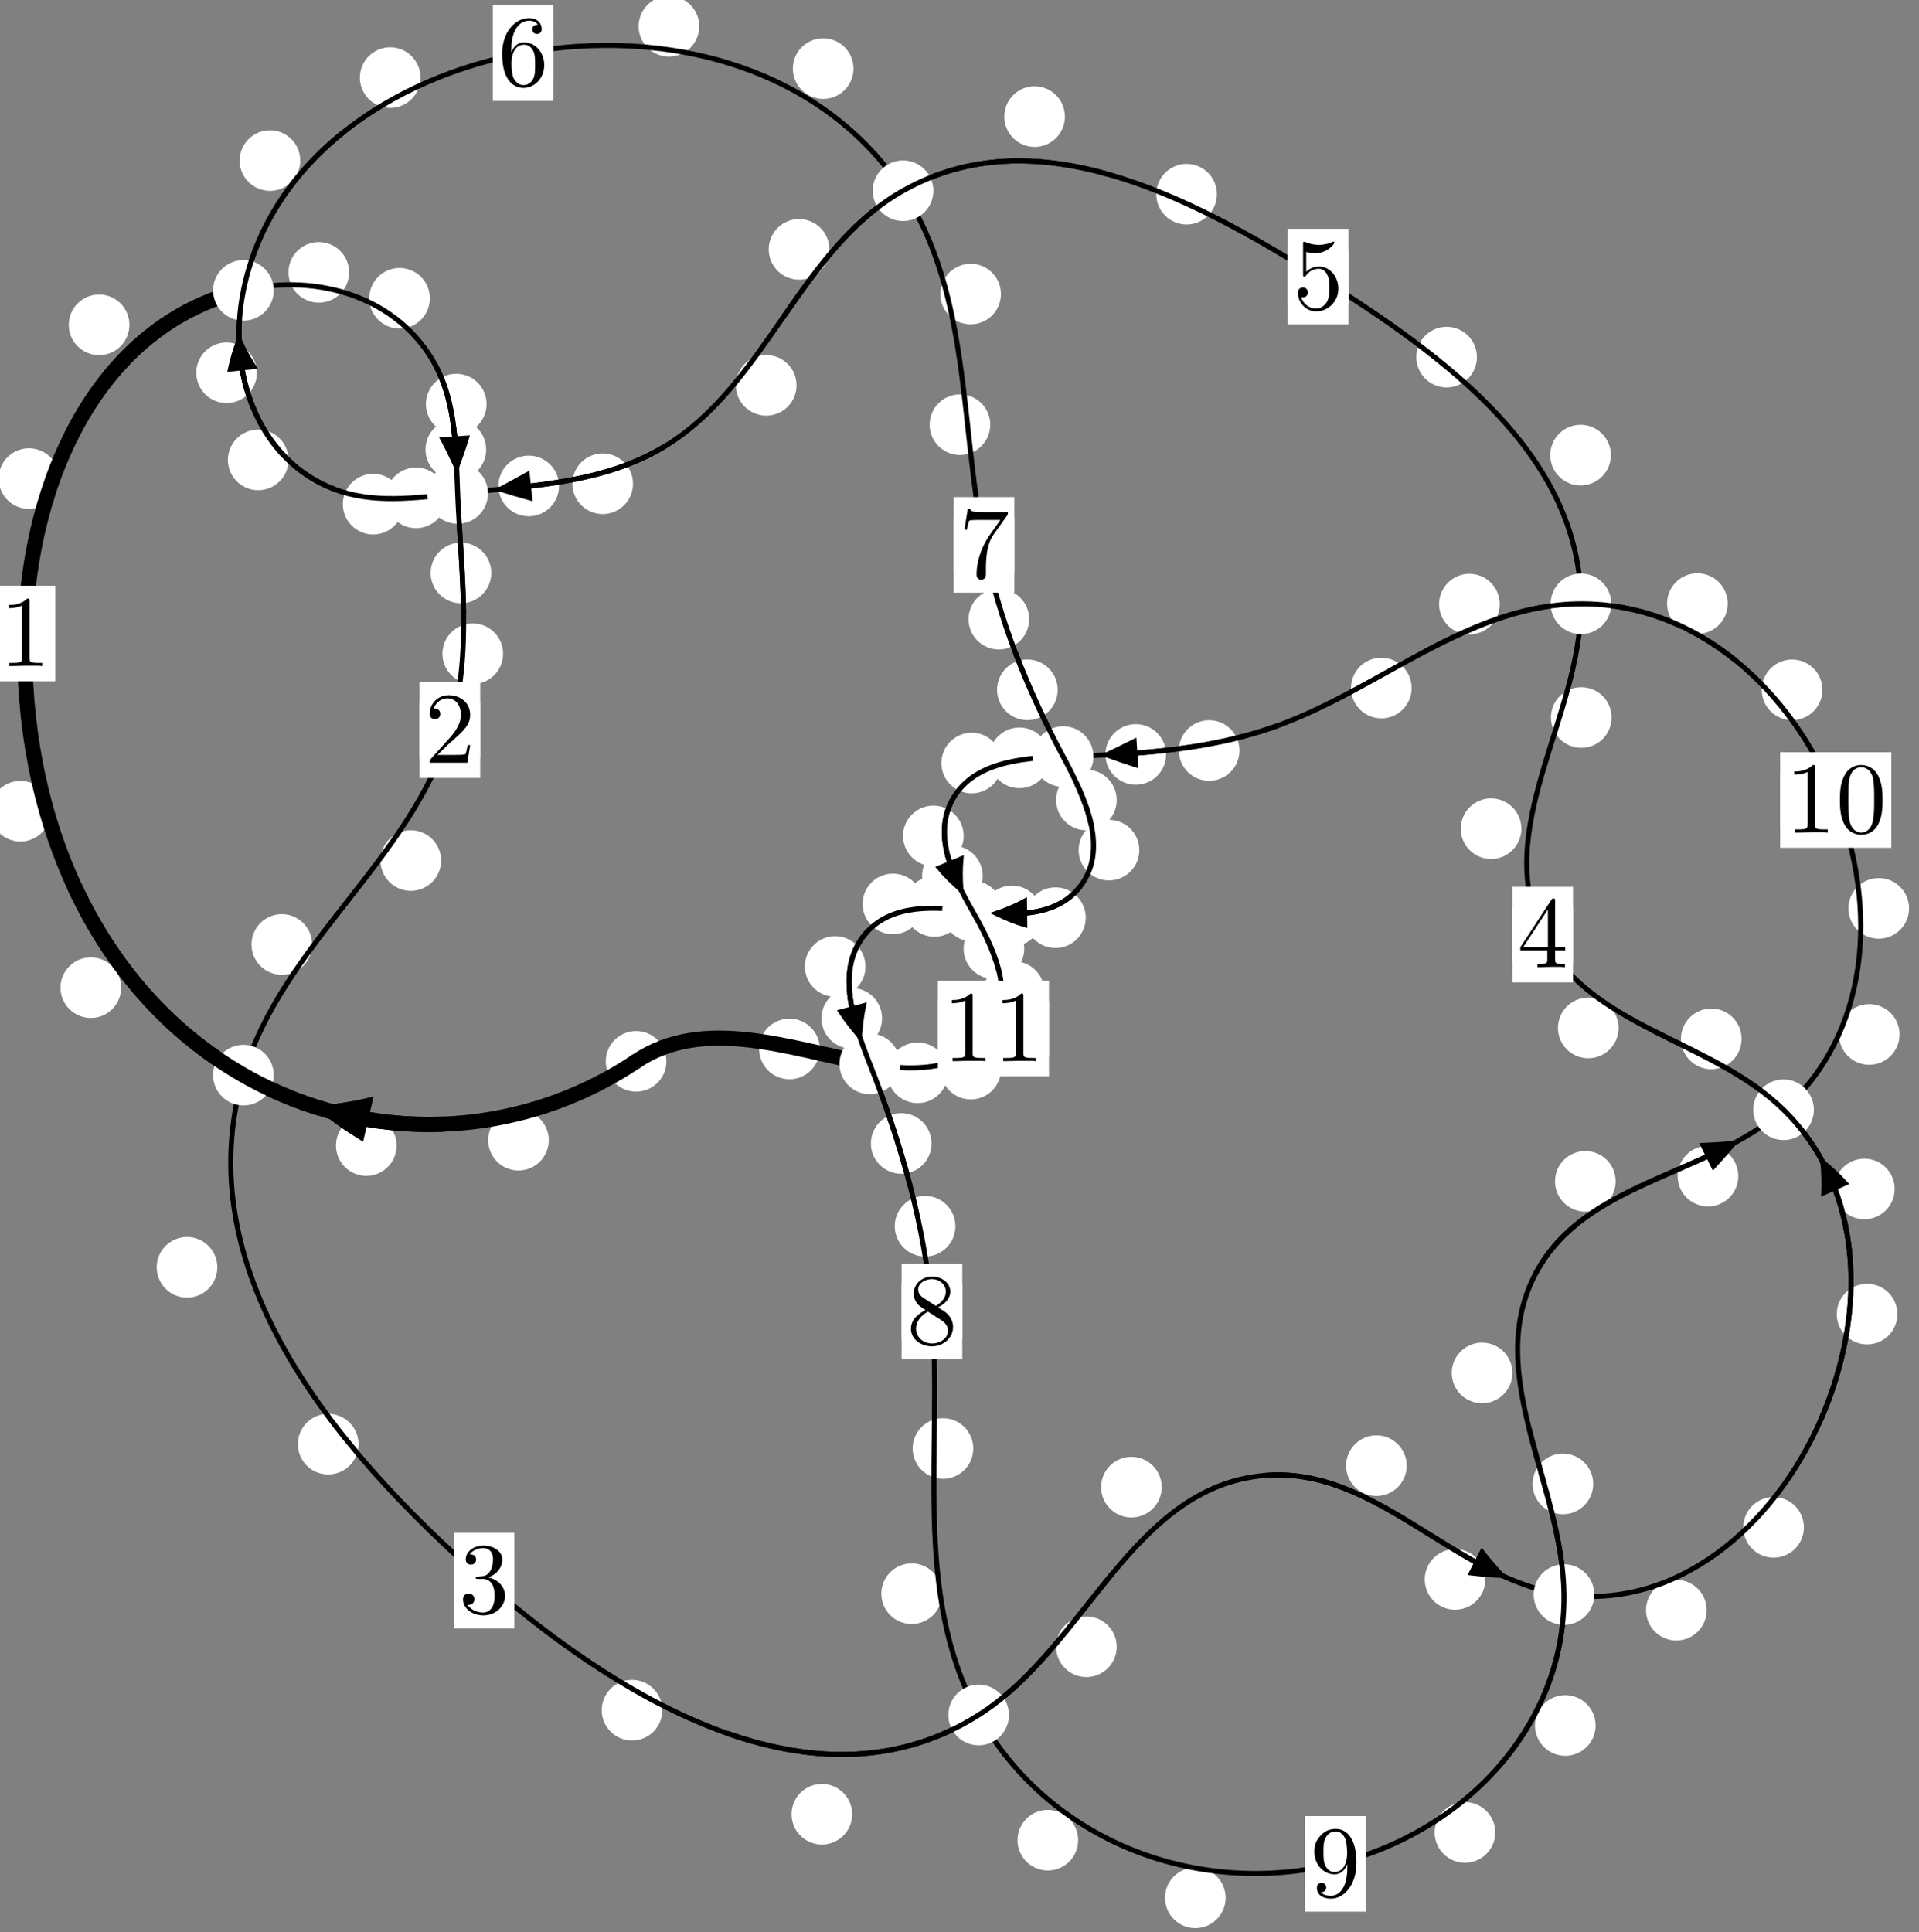 <?xml version="1.0"?>
<!-- Created by MetaPost 1.999 on 2021.07.06:0013 -->
<svg version="1.1" xmlns="http://www.w3.org/2000/svg" xmlns:xlink="http://www.w3.org/1999/xlink" width="189.194" height="190.498" viewBox="0 0 189.194 190.498">
<rect x="0" y="0" width="189.194" height="190.498" fill="#808080" stroke="none"/>
<!-- Original BoundingBox: -24.979065 -84.100235 164.214767 106.398209 -->
  <defs>
    <g transform="scale(0.01,0.01)" id="GLYPHcmr10_48">
      <path style="fill-rule: evenodd;" d="M460 -320C460 -400,455 -480,420 -554C374 -650,292 -666,250 -666C190 -666,117 -640,76 -547C44 -478,39 -400,39 -320C39 -245,43 -155,84 -79C127 2,200 22,249 22C303 22,379 1,423 -94C455 -163,460 -241,460 -320M249 -0C210 -0,151 -25,133 -121C122 -181,122 -273,122 -332C122 -396,122 -462,130 -516C149 -635,224 -644,249 -644C282 -644,348 -626,367 -527C377 -471,377 -395,377 -332C377 -257,377 -189,366 -125C351 -30,294 -0,249 -0"></path>
    </g>
    <g transform="scale(0.01,0.01)" id="GLYPHcmr10_49">
      <path style="fill-rule: evenodd;" d="M294 -640C294 -664,294 -666,271 -666C209 -602,121 -602,89 -602L89 -571C109 -571,168 -571,220 -597L220 -79C220 -43,217 -31,127 -31L95 -31L95 -0L257 -0L130 -3L217 -3L257 -3L297 -3L384 -3L419 -0L419 -31L387 -31C297 -31,294 -42,294 -79"></path>
    </g>
    <g transform="scale(0.01,0.01)" id="GLYPHcmr10_50">
      <path style="fill-rule: evenodd;" d="M127 -77L233 -180C389 -318,449 -372,449 -472C449 -586,359 -666,237 -666C124 -666,50 -574,50 -485C50 -429,100 -429,103 -429C120 -429,155 -441,155 -482C155 -508,137 -534,102 -534C94 -534,92 -534,89 -533C112 -598,166 -635,224 -635C315 -635,358 -554,358 -472C358 -392,308 -313,253 -251L61 -37C50 -26,50 -24,50 -0L421 -0L449 -174L424 -174C419 -144,412 -100,402 -85C395 -77,329 -77,307 -77"></path>
    </g>
    <g transform="scale(0.01,0.01)" id="GLYPHcmr10_51">
      <path style="fill-rule: evenodd;" d="M290 -352C372 -379,430 -449,430 -528C430 -610,342 -666,246 -666C145 -666,69 -606,69 -530C69 -497,91 -478,120 -478C151 -478,171 -500,171 -529C171 -579,124 -579,109 -579C140 -628,206 -641,242 -641C283 -641,338 -619,338 -529C338 -517,336 -459,310 -415C280 -367,246 -364,221 -363C213 -362,189 -360,182 -360C174 -359,167 -358,167 -348C167 -337,174 -337,191 -337L235 -337C317 -337,354 -269,354 -171C354 -35,285 -6,241 -6C198 -6,123 -23,88 -82C123 -77,154 -99,154 -137C154 -173,127 -193,98 -193C74 -193,42 -179,42 -135C42 -44,135 22,244 22C366 22,457 -69,457 -171C457 -253,394 -331,290 -352"></path>
    </g>
    <g transform="scale(0.01,0.01)" id="GLYPHcmr10_52">
      <path style="fill-rule: evenodd;" d="M294 -165L294 -78C294 -42,292 -31,218 -31L197 -31L197 -0L332 -0L238 -3L290 -3L332 -3L374 -3L427 -3L468 -0L468 -31L447 -31C373 -31,371 -42,371 -78L371 -165L471 -165L471 -196L371 -196L371 -651C371 -671,371 -677,355 -677C346 -677,343 -677,335 -665L28 -196L28 -165M300 -196L56 -196L300 -569"></path>
    </g>
    <g transform="scale(0.01,0.01)" id="GLYPHcmr10_53">
      <path style="fill-rule: evenodd;" d="M449 -201C449 -320,367 -420,259 -420C211 -420,168 -404,132 -369L132 -564C152 -558,185 -551,217 -551C340 -551,410 -642,410 -655C410 -661,407 -666,400 -666C399 -666,397 -666,392 -663C372 -654,323 -634,256 -634C216 -634,170 -641,123 -662C115 -665,113 -665,111 -665C101 -665,101 -657,101 -641L101 -345C101 -327,101 -319,115 -319C122 -319,124 -322,128 -328C139 -344,176 -398,257 -398C309 -398,334 -352,342 -334C358 -297,360 -258,360 -208C360 -173,360 -113,336 -71C312 -32,275 -6,229 -6C156 -6,99 -59,82 -118C85 -117,88 -116,99 -116C132 -116,149 -141,149 -165C149 -189,132 -214,99 -214C85 -214,50 -207,50 -161C50 -75,119 22,231 22C347 22,449 -74,449 -201"></path>
    </g>
    <g transform="scale(0.01,0.01)" id="GLYPHcmr10_54">
      <path style="fill-rule: evenodd;" d="M132 -328L132 -352C132 -605,256 -641,307 -641C331 -641,373 -635,395 -601C380 -601,340 -601,340 -556C340 -525,364 -510,386 -510C402 -510,432 -519,432 -558C432 -618,388 -666,305 -666C177 -666,42 -537,42 -316C42 -49,158 22,251 22C362 22,457 -72,457 -204C457 -331,368 -427,257 -427C189 -427,152 -376,132 -328M251 -6C188 -6,158 -66,152 -81C134 -128,134 -208,134 -226C134 -304,166 -404,256 -404C272 -404,318 -404,349 -342C367 -305,367 -254,367 -205C367 -157,367 -107,350 -71C320 -11,274 -6,251 -6"></path>
    </g>
    <g transform="scale(0.01,0.01)" id="GLYPHcmr10_55">
      <path style="fill-rule: evenodd;" d="M476 -609C485 -621,485 -623,485 -644L242 -644C120 -644,118 -657,114 -676L89 -676L56 -470L81 -470C84 -486,93 -549,106 -561C113 -567,191 -567,204 -567L411 -567C400 -551,321 -442,299 -409C209 -274,176 -135,176 -33C176 -23,176 22,222 22C268 22,268 -23,268 -33L268 -84C268 -139,271 -194,279 -248C283 -271,297 -357,341 -419"></path>
    </g>
    <g transform="scale(0.01,0.01)" id="GLYPHcmr10_56">
      <path style="fill-rule: evenodd;" d="M163 -457C117 -487,113 -521,113 -538C113 -599,178 -641,249 -641C322 -641,386 -589,386 -517C386 -460,347 -412,287 -377M309 -362C381 -399,430 -451,430 -517C430 -609,341 -666,250 -666C150 -666,69 -592,69 -499C69 -481,71 -436,113 -389C124 -377,161 -352,186 -335C128 -306,42 -250,42 -151C42 -45,144 22,249 22C362 22,457 -61,457 -168C457 -204,446 -249,408 -291C389 -312,373 -322,309 -362M209 -320L332 -242C360 -223,407 -193,407 -132C407 -58,332 -6,250 -6C164 -6,92 -68,92 -151C92 -209,124 -273,209 -320"></path>
    </g>
    <g transform="scale(0.01,0.01)" id="GLYPHcmr10_57">
      <path style="fill-rule: evenodd;" d="M367 -318L367 -286C367 -52,263 -6,205 -6C188 -6,134 -8,107 -42C151 -42,159 -71,159 -88C159 -119,135 -134,113 -134C97 -134,67 -125,67 -86C67 -19,121 22,206 22C335 22,457 -114,457 -329C457 -598,342 -666,253 -666C198 -666,149 -648,106 -603C65 -558,42 -516,42 -441C42 -316,130 -218,242 -218C303 -218,344 -260,367 -318M243 -241C227 -241,181 -241,150 -304C132 -341,132 -391,132 -440C132 -494,132 -541,153 -578C180 -628,218 -641,253 -641C299 -641,332 -607,349 -562C361 -530,365 -467,365 -421C365 -338,331 -241,243 -241"></path>
    </g>
  </defs>
  <path d="M54.105 112.416C54.105 111.623,53.79 110.863,53.229 110.302C52.669 109.742,51.909 109.427,51.116 109.427C50.323 109.427,49.563 109.742,49.003 110.302C48.442 110.863,48.127 111.623,48.127 112.416C48.127 113.208,48.442 113.968,49.003 114.529C49.563 115.089,50.323 115.404,51.116 115.404C51.909 115.404,52.669 115.089,53.229 114.529C53.79 113.968,54.105 113.208,54.105 112.416Z" style="fill: rgb(100%,100%,100%);stroke: none;"></path>
  <path d="M65.7 104.639C65.7 103.846,65.386 103.086,64.825 102.526C64.265 101.965,63.504 101.65,62.712 101.65C61.919 101.65,61.159 101.965,60.598 102.526C60.038 103.086,59.723 103.846,59.723 104.639C59.723 105.432,60.038 106.192,60.598 106.752C61.159 107.313,61.919 107.628,62.712 107.628C63.504 107.628,64.265 107.313,64.825 106.752C65.386 106.192,65.7 105.432,65.7 104.639Z" style="fill: rgb(100%,100%,100%);stroke: none;"></path>
  <path d="M11.943 97.376C11.943 96.583,11.628 95.823,11.067 95.263C10.507 94.702,9.747 94.387,8.954 94.387C8.161 94.387,7.401 94.702,6.841 95.263C6.28 95.823,5.965 96.583,5.965 97.376C5.965 98.169,6.28 98.929,6.841 99.489C7.401 100.05,8.161 100.365,8.954 100.365C9.747 100.365,10.507 100.05,11.067 99.489C11.628 98.929,11.943 98.169,11.943 97.376Z" style="fill: rgb(100%,100%,100%);stroke: none;"></path>
  <path d="M39.102 112.943C39.102 112.15,38.787 111.39,38.227 110.83C37.666 110.269,36.906 109.954,36.113 109.954C35.321 109.954,34.56 110.269,34 110.83C33.439 111.39,33.125 112.15,33.125 112.943C33.125 113.736,33.439 114.496,34 115.056C34.56 115.617,35.321 115.932,36.113 115.932C36.906 115.932,37.666 115.617,38.227 115.056C38.787 114.496,39.102 113.736,39.102 112.943Z" style="fill: rgb(100%,100%,100%);stroke: none;"></path>
  <path d="M5.842 47.188C5.842 46.395,5.527 45.635,4.966 45.074C4.406 44.514,3.646 44.199,2.853 44.199C2.06 44.199,1.3 44.514,0.74 45.074C0.179 45.635,-0.136 46.395,-0.136 47.188C-0.136 47.98,0.179 48.741,0.74 49.301C1.3 49.862,2.06 50.177,2.853 50.177C3.646 50.177,4.406 49.862,4.966 49.301C5.527 48.741,5.842 47.98,5.842 47.188Z" style="fill: rgb(100%,100%,100%);stroke: none;"></path>
  <path d="M4.998 79.979C4.998 79.186,4.683 78.426,4.123 77.866C3.563 77.305,2.802 76.99,2.01 76.99C1.217 76.99,0.457 77.305,-0.104 77.866C-0.664 78.426,-0.979 79.186,-0.979 79.979C-0.979 80.772,-0.664 81.532,-0.104 82.092C0.457 82.653,1.217 82.968,2.01 82.968C2.802 82.968,3.563 82.653,4.123 82.092C4.683 81.532,4.998 80.772,4.998 79.979Z" style="fill: rgb(100%,100%,100%);stroke: none;"></path>
  <path d="M34.418 26.854C34.418 26.061,34.103 25.301,33.542 24.74C32.982 24.18,32.222 23.865,31.429 23.865C30.636 23.865,29.876 24.18,29.316 24.74C28.755 25.301,28.44 26.061,28.44 26.854C28.44 27.646,28.755 28.406,29.316 28.967C29.876 29.527,30.636 29.842,31.429 29.842C32.222 29.842,32.982 29.527,33.542 28.967C34.103 28.406,34.418 27.646,34.418 26.854Z" style="fill: rgb(100%,100%,100%);stroke: none;"></path>
  <path d="M12.758 32.027C12.758 31.234,12.443 30.474,11.883 29.913C11.322 29.353,10.562 29.038,9.769 29.038C8.977 29.038,8.217 29.353,7.656 29.913C7.096 30.474,6.781 31.234,6.781 32.027C6.781 32.819,7.096 33.579,7.656 34.14C8.217 34.7,8.977 35.015,9.769 35.015C10.562 35.015,11.322 34.7,11.883 34.14C12.443 33.579,12.758 32.819,12.758 32.027Z" style="fill: rgb(100%,100%,100%);stroke: none;"></path>
  <path d="M47.971 39.841C47.971 39.048,47.656 38.288,47.095 37.727C46.535 37.167,45.774 36.852,44.982 36.852C44.189 36.852,43.429 37.167,42.868 37.727C42.308 38.288,41.993 39.048,41.993 39.841C41.993 40.633,42.308 41.394,42.868 41.954C43.429 42.515,44.189 42.83,44.982 42.83C45.774 42.83,46.535 42.515,47.095 41.954C47.656 41.394,47.971 40.633,47.971 39.841Z" style="fill: rgb(100%,100%,100%);stroke: none;"></path>
  <path d="M42.381 29.41C42.381 28.617,42.066 27.857,41.506 27.297C40.945 26.736,40.185 26.421,39.392 26.421C38.6 26.421,37.84 26.736,37.279 27.297C36.719 27.857,36.404 28.617,36.404 29.41C36.404 30.203,36.719 30.963,37.279 31.523C37.84 32.084,38.6 32.399,39.392 32.399C40.185 32.399,40.945 32.084,41.506 31.523C42.066 30.963,42.381 30.203,42.381 29.41Z" style="fill: rgb(100%,100%,100%);stroke: none;"></path>
  <path d="M48.435 56.487C48.435 55.694,48.12 54.934,47.56 54.374C46.999 53.813,46.239 53.498,45.446 53.498C44.654 53.498,43.893 53.813,43.333 54.374C42.772 54.934,42.458 55.694,42.458 56.487C42.458 57.28,42.772 58.04,43.333 58.6C43.893 59.161,44.654 59.476,45.446 59.476C46.239 59.476,46.999 59.161,47.56 58.6C48.12 58.04,48.435 57.28,48.435 56.487Z" style="fill: rgb(100%,100%,100%);stroke: none;"></path>
  <path d="M47.929 44.32C47.929 43.528,47.614 42.767,47.053 42.207C46.493 41.646,45.733 41.331,44.94 41.331C44.147 41.331,43.387 41.646,42.827 42.207C42.266 42.767,41.951 43.528,41.951 44.32C41.951 45.113,42.266 45.873,42.827 46.434C43.387 46.994,44.147 47.309,44.94 47.309C45.733 47.309,46.493 46.994,47.053 46.434C47.614 45.873,47.929 45.113,47.929 44.32Z" style="fill: rgb(100%,100%,100%);stroke: none;"></path>
  <path d="M43.49 84.845C43.49 84.052,43.175 83.292,42.615 82.731C42.054 82.171,41.294 81.856,40.502 81.856C39.709 81.856,38.949 82.171,38.388 82.731C37.828 83.292,37.513 84.052,37.513 84.845C37.513 85.637,37.828 86.397,38.388 86.958C38.949 87.518,39.709 87.833,40.502 87.833C41.294 87.833,42.054 87.518,42.615 86.958C43.175 86.397,43.49 85.637,43.49 84.845Z" style="fill: rgb(100%,100%,100%);stroke: none;"></path>
  <path d="M49.599 64.454C49.599 63.661,49.284 62.901,48.723 62.341C48.163 61.78,47.403 61.465,46.61 61.465C45.817 61.465,45.057 61.78,44.497 62.341C43.936 62.901,43.621 63.661,43.621 64.454C43.621 65.247,43.936 66.007,44.497 66.568C45.057 67.128,45.817 67.443,46.61 67.443C47.403 67.443,48.163 67.128,48.723 66.568C49.284 66.007,49.599 65.247,49.599 64.454Z" style="fill: rgb(100%,100%,100%);stroke: none;"></path>
  <path d="M21.427 124.948C21.427 124.155,21.112 123.395,20.551 122.834C19.991 122.274,19.231 121.959,18.438 121.959C17.645 121.959,16.885 122.274,16.325 122.834C15.764 123.395,15.449 124.155,15.449 124.948C15.449 125.74,15.764 126.5,16.325 127.061C16.885 127.621,17.645 127.936,18.438 127.936C19.231 127.936,19.991 127.621,20.551 127.061C21.112 126.5,21.427 125.74,21.427 124.948Z" style="fill: rgb(100%,100%,100%);stroke: none;"></path>
  <path d="M30.77 93.119C30.77 92.327,30.455 91.567,29.894 91.006C29.334 90.446,28.574 90.131,27.781 90.131C26.988 90.131,26.228 90.446,25.668 91.006C25.107 91.567,24.792 92.327,24.792 93.119C24.792 93.912,25.107 94.672,25.668 95.233C26.228 95.793,26.988 96.108,27.781 96.108C28.574 96.108,29.334 95.793,29.894 95.233C30.455 94.672,30.77 93.912,30.77 93.119Z" style="fill: rgb(100%,100%,100%);stroke: none;"></path>
  <path d="M65.301 168.611C65.301 167.818,64.986 167.058,64.426 166.498C63.865 165.937,63.105 165.622,62.312 165.622C61.52 165.622,60.759 165.937,60.199 166.498C59.638 167.058,59.324 167.818,59.324 168.611C59.324 169.404,59.638 170.164,60.199 170.724C60.759 171.285,61.52 171.6,62.312 171.6C63.105 171.6,63.865 171.285,64.426 170.724C64.986 170.164,65.301 169.404,65.301 168.611Z" style="fill: rgb(100%,100%,100%);stroke: none;"></path>
  <path d="M35.346 142.382C35.346 141.589,35.031 140.829,34.47 140.268C33.91 139.708,33.15 139.393,32.357 139.393C31.564 139.393,30.804 139.708,30.244 140.268C29.683 140.829,29.368 141.589,29.368 142.382C29.368 143.174,29.683 143.934,30.244 144.495C30.804 145.055,31.564 145.37,32.357 145.37C33.15 145.37,33.91 145.055,34.47 144.495C35.031 143.934,35.346 143.174,35.346 142.382Z" style="fill: rgb(100%,100%,100%);stroke: none;"></path>
  <path d="M110.096 162.359C110.096 161.566,109.781 160.806,109.22 160.246C108.66 159.685,107.9 159.37,107.107 159.37C106.314 159.37,105.554 159.685,104.994 160.246C104.433 160.806,104.118 161.566,104.118 162.359C104.118 163.152,104.433 163.912,104.994 164.472C105.554 165.033,106.314 165.348,107.107 165.348C107.9 165.348,108.66 165.033,109.22 164.472C109.781 163.912,110.096 163.152,110.096 162.359Z" style="fill: rgb(100%,100%,100%);stroke: none;"></path>
  <path d="M84.018 178.871C84.018 178.078,83.703 177.318,83.142 176.757C82.582 176.197,81.822 175.882,81.029 175.882C80.236 175.882,79.476 176.197,78.916 176.757C78.355 177.318,78.04 178.078,78.04 178.871C78.04 179.663,78.355 180.424,78.916 180.984C79.476 181.545,80.236 181.859,81.029 181.859C81.822 181.859,82.582 181.545,83.142 180.984C83.703 180.424,84.018 179.663,84.018 178.871Z" style="fill: rgb(100%,100%,100%);stroke: none;"></path>
  <path d="M138.689 144.504C138.689 143.711,138.374 142.951,137.813 142.39C137.253 141.83,136.493 141.515,135.7 141.515C134.907 141.515,134.147 141.83,133.587 142.39C133.026 142.951,132.711 143.711,132.711 144.504C132.711 145.296,133.026 146.056,133.587 146.617C134.147 147.177,134.907 147.492,135.7 147.492C136.493 147.492,137.253 147.177,137.813 146.617C138.374 146.056,138.689 145.296,138.689 144.504Z" style="fill: rgb(100%,100%,100%);stroke: none;"></path>
  <path d="M114.534 146.621C114.534 145.828,114.219 145.068,113.658 144.507C113.098 143.947,112.338 143.632,111.545 143.632C110.752 143.632,109.992 143.947,109.432 144.507C108.871 145.068,108.556 145.828,108.556 146.621C108.556 147.413,108.871 148.173,109.432 148.734C109.992 149.294,110.752 149.609,111.545 149.609C112.338 149.609,113.098 149.294,113.658 148.734C114.219 148.173,114.534 147.413,114.534 146.621Z" style="fill: rgb(100%,100%,100%);stroke: none;"></path>
  <path d="M168.258 158.751C168.258 157.958,167.943 157.198,167.383 156.637C166.822 156.077,166.062 155.762,165.269 155.762C164.477 155.762,163.717 156.077,163.156 156.637C162.596 157.198,162.281 157.958,162.281 158.751C162.281 159.543,162.596 160.304,163.156 160.864C163.717 161.425,164.477 161.74,165.269 161.74C166.062 161.74,166.822 161.425,167.383 160.864C167.943 160.304,168.258 159.543,168.258 158.751Z" style="fill: rgb(100%,100%,100%);stroke: none;"></path>
  <path d="M146.443 155.718C146.443 154.925,146.128 154.165,145.568 153.605C145.007 153.044,144.247 152.729,143.454 152.729C142.662 152.729,141.902 153.044,141.341 153.605C140.781 154.165,140.466 154.925,140.466 155.718C140.466 156.511,140.781 157.271,141.341 157.831C141.902 158.392,142.662 158.707,143.454 158.707C144.247 158.707,145.007 158.392,145.568 157.831C146.128 157.271,146.443 156.511,146.443 155.718Z" style="fill: rgb(100%,100%,100%);stroke: none;"></path>
  <path d="M187.065 129.561C187.065 128.769,186.75 128.008,186.189 127.448C185.629 126.887,184.869 126.573,184.076 126.573C183.283 126.573,182.523 126.887,181.962 127.448C181.402 128.008,181.087 128.769,181.087 129.561C181.087 130.354,181.402 131.114,181.962 131.675C182.523 132.235,183.283 132.55,184.076 132.55C184.869 132.55,185.629 132.235,186.189 131.675C186.75 131.114,187.065 130.354,187.065 129.561Z" style="fill: rgb(100%,100%,100%);stroke: none;"></path>
  <path d="M177.847 150.585C177.847 149.792,177.532 149.032,176.972 148.472C176.411 147.911,175.651 147.596,174.858 147.596C174.066 147.596,173.306 147.911,172.745 148.472C172.185 149.032,171.87 149.792,171.87 150.585C171.87 151.378,172.185 152.138,172.745 152.698C173.306 153.259,174.066 153.574,174.858 153.574C175.651 153.574,176.411 153.259,176.972 152.698C177.532 152.138,177.847 151.378,177.847 150.585Z" style="fill: rgb(100%,100%,100%);stroke: none;"></path>
  <path d="M171.702 102.425C171.702 101.632,171.388 100.872,170.827 100.312C170.267 99.751,169.506 99.436,168.714 99.436C167.921 99.436,167.161 99.751,166.6 100.312C166.04 100.872,165.725 101.632,165.725 102.425C165.725 103.218,166.04 103.978,166.6 104.538C167.161 105.099,167.921 105.414,168.714 105.414C169.506 105.414,170.267 105.099,170.827 104.538C171.388 103.978,171.702 103.218,171.702 102.425Z" style="fill: rgb(100%,100%,100%);stroke: none;"></path>
  <path d="M186.796 117.223C186.796 116.431,186.481 115.671,185.92 115.11C185.36 114.55,184.6 114.235,183.807 114.235C183.014 114.235,182.254 114.55,181.694 115.11C181.133 115.671,180.818 116.431,180.818 117.223C180.818 118.016,181.133 118.776,181.694 119.337C182.254 119.897,183.014 120.212,183.807 120.212C184.6 120.212,185.36 119.897,185.92 119.337C186.481 118.776,186.796 118.016,186.796 117.223Z" style="fill: rgb(100%,100%,100%);stroke: none;"></path>
  <path d="M149.991 81.703C149.991 80.91,149.676 80.15,149.116 79.589C148.555 79.029,147.795 78.714,147.002 78.714C146.21 78.714,145.449 79.029,144.889 79.589C144.329 80.15,144.014 80.91,144.014 81.703C144.014 82.495,144.329 83.256,144.889 83.816C145.449 84.377,146.21 84.692,147.002 84.692C147.795 84.692,148.555 84.377,149.116 83.816C149.676 83.256,149.991 82.495,149.991 81.703Z" style="fill: rgb(100%,100%,100%);stroke: none;"></path>
  <path d="M159.576 101.346C159.576 100.554,159.261 99.794,158.701 99.233C158.14 98.673,157.38 98.358,156.587 98.358C155.795 98.358,155.035 98.673,154.474 99.233C153.914 99.794,153.599 100.554,153.599 101.346C153.599 102.139,153.914 102.899,154.474 103.46C155.035 104.02,155.795 104.335,156.587 104.335C157.38 104.335,158.14 104.02,158.701 103.46C159.261 102.899,159.576 102.139,159.576 101.346Z" style="fill: rgb(100%,100%,100%);stroke: none;"></path>
  <path d="M158.818 44.872C158.818 44.079,158.503 43.319,157.942 42.759C157.382 42.198,156.622 41.883,155.829 41.883C155.036 41.883,154.276 42.198,153.716 42.759C153.155 43.319,152.84 44.079,152.84 44.872C152.84 45.665,153.155 46.425,153.716 46.985C154.276 47.546,155.036 47.861,155.829 47.861C156.622 47.861,157.382 47.546,157.942 46.985C158.503 46.425,158.818 45.665,158.818 44.872Z" style="fill: rgb(100%,100%,100%);stroke: none;"></path>
  <path d="M158.886 70.742C158.886 69.95,158.571 69.19,158.01 68.629C157.45 68.069,156.69 67.754,155.897 67.754C155.104 67.754,154.344 68.069,153.784 68.629C153.223 69.19,152.908 69.95,152.908 70.742C152.908 71.535,153.223 72.295,153.784 72.856C154.344 73.416,155.104 73.731,155.897 73.731C156.69 73.731,157.45 73.416,158.01 72.856C158.571 72.295,158.886 71.535,158.886 70.742Z" style="fill: rgb(100%,100%,100%);stroke: none;"></path>
  <path d="M119.976 19.148C119.976 18.355,119.661 17.595,119.101 17.034C118.541 16.474,117.78 16.159,116.988 16.159C116.195 16.159,115.435 16.474,114.874 17.034C114.314 17.595,113.999 18.355,113.999 19.148C113.999 19.94,114.314 20.7,114.874 21.261C115.435 21.821,116.195 22.136,116.988 22.136C117.78 22.136,118.541 21.821,119.101 21.261C119.661 20.7,119.976 19.94,119.976 19.148Z" style="fill: rgb(100%,100%,100%);stroke: none;"></path>
  <path d="M145.609 35.212C145.609 34.419,145.294 33.659,144.734 33.099C144.174 32.538,143.413 32.223,142.621 32.223C141.828 32.223,141.068 32.538,140.507 33.099C139.947 33.659,139.632 34.419,139.632 35.212C139.632 36.005,139.947 36.765,140.507 37.325C141.068 37.886,141.828 38.201,142.621 38.201C143.413 38.201,144.174 37.886,144.734 37.325C145.294 36.765,145.609 36.005,145.609 35.212Z" style="fill: rgb(100%,100%,100%);stroke: none;"></path>
  <path d="M81.767 24.586C81.767 23.794,81.452 23.033,80.892 22.473C80.331 21.912,79.571 21.598,78.779 21.598C77.986 21.598,77.226 21.912,76.665 22.473C76.105 23.033,75.79 23.794,75.79 24.586C75.79 25.379,76.105 26.139,76.665 26.7C77.226 27.26,77.986 27.575,78.779 27.575C79.571 27.575,80.331 27.26,80.892 26.7C81.452 26.139,81.767 25.379,81.767 24.586Z" style="fill: rgb(100%,100%,100%);stroke: none;"></path>
  <path d="M104.989 11.495C104.989 10.702,104.674 9.942,104.114 9.381C103.553 8.821,102.793 8.506,102 8.506C101.208 8.506,100.447 8.821,99.887 9.381C99.326 9.942,99.012 10.702,99.012 11.495C99.012 12.287,99.326 13.048,99.887 13.608C100.447 14.169,101.208 14.484,102 14.484C102.793 14.484,103.553 14.169,104.114 13.608C104.674 13.048,104.989 12.287,104.989 11.495Z" style="fill: rgb(100%,100%,100%);stroke: none;"></path>
  <path d="M62.408 47.695C62.408 46.902,62.093 46.142,61.532 45.581C60.972 45.021,60.212 44.706,59.419 44.706C58.626 44.706,57.866 45.021,57.306 45.581C56.745 46.142,56.43 46.902,56.43 47.695C56.43 48.487,56.745 49.247,57.306 49.808C57.866 50.368,58.626 50.683,59.419 50.683C60.212 50.683,60.972 50.368,61.532 49.808C62.093 49.247,62.408 48.487,62.408 47.695Z" style="fill: rgb(100%,100%,100%);stroke: none;"></path>
  <path d="M78.531 37.993C78.531 37.2,78.216 36.44,77.656 35.879C77.095 35.319,76.335 35.004,75.542 35.004C74.75 35.004,73.99 35.319,73.429 35.879C72.869 36.44,72.554 37.2,72.554 37.993C72.554 38.785,72.869 39.546,73.429 40.106C73.99 40.667,74.75 40.982,75.542 40.982C76.335 40.982,77.095 40.667,77.656 40.106C78.216 39.546,78.531 38.785,78.531 37.993Z" style="fill: rgb(100%,100%,100%);stroke: none;"></path>
  <path d="M44.004 49.086C44.004 48.293,43.689 47.533,43.128 46.973C42.568 46.412,41.808 46.097,41.015 46.097C40.222 46.097,39.462 46.412,38.902 46.973C38.341 47.533,38.026 48.293,38.026 49.086C38.026 49.879,38.341 50.639,38.902 51.199C39.462 51.76,40.222 52.075,41.015 52.075C41.808 52.075,42.568 51.76,43.128 51.199C43.689 50.639,44.004 49.879,44.004 49.086Z" style="fill: rgb(100%,100%,100%);stroke: none;"></path>
  <path d="M55.116 47.91C55.116 47.117,54.801 46.357,54.241 45.797C53.68 45.236,52.92 44.921,52.127 44.921C51.335 44.921,50.574 45.236,50.014 45.797C49.453 46.357,49.138 47.117,49.138 47.91C49.138 48.703,49.453 49.463,50.014 50.023C50.574 50.584,51.335 50.899,52.127 50.899C52.92 50.899,53.68 50.584,54.241 50.023C54.801 49.463,55.116 48.703,55.116 47.91Z" style="fill: rgb(100%,100%,100%);stroke: none;"></path>
  <path d="M28.446 45.343C28.446 44.55,28.131 43.79,27.571 43.23C27.01 42.669,26.25 42.354,25.457 42.354C24.665 42.354,23.904 42.669,23.344 43.23C22.784 43.79,22.469 44.55,22.469 45.343C22.469 46.136,22.784 46.896,23.344 47.456C23.904 48.017,24.665 48.332,25.457 48.332C26.25 48.332,27.01 48.017,27.571 47.456C28.131 46.896,28.446 46.136,28.446 45.343Z" style="fill: rgb(100%,100%,100%);stroke: none;"></path>
  <path d="M39.778 49.706C39.778 48.913,39.463 48.153,38.903 47.592C38.342 47.032,37.582 46.717,36.789 46.717C35.997 46.717,35.236 47.032,34.676 47.592C34.115 48.153,33.801 48.913,33.801 49.706C33.801 50.498,34.115 51.258,34.676 51.819C35.236 52.379,35.997 52.694,36.789 52.694C37.582 52.694,38.342 52.379,38.903 51.819C39.463 51.258,39.778 50.498,39.778 49.706Z" style="fill: rgb(100%,100%,100%);stroke: none;"></path>
  <path d="M29.604 15.83C29.604 15.038,29.289 14.277,28.728 13.717C28.168 13.157,27.408 12.842,26.615 12.842C25.822 12.842,25.062 13.157,24.502 13.717C23.941 14.277,23.626 15.038,23.626 15.83C23.626 16.623,23.941 17.383,24.502 17.944C25.062 18.504,25.822 18.819,26.615 18.819C27.408 18.819,28.168 18.504,28.728 17.944C29.289 17.383,29.604 16.623,29.604 15.83Z" style="fill: rgb(100%,100%,100%);stroke: none;"></path>
  <path d="M25.328 36.753C25.328 35.961,25.013 35.201,24.453 34.64C23.892 34.08,23.132 33.765,22.34 33.765C21.547 33.765,20.787 34.08,20.226 34.64C19.666 35.201,19.351 35.961,19.351 36.753C19.351 37.546,19.666 38.306,20.226 38.867C20.787 39.427,21.547 39.742,22.34 39.742C23.132 39.742,23.892 39.427,24.453 38.867C25.013 38.306,25.328 37.546,25.328 36.753Z" style="fill: rgb(100%,100%,100%);stroke: none;"></path>
  <path d="M68.94 2.591C68.94 1.798,68.625 1.038,68.065 0.477C67.504 -0.083,66.744 -0.398,65.951 -0.398C65.159 -0.398,64.398 -0.083,63.838 0.477C63.277 1.038,62.963 1.798,62.963 2.591C62.963 3.383,63.277 4.143,63.838 4.704C64.398 5.264,65.159 5.579,65.951 5.579C66.744 5.579,67.504 5.264,68.065 4.704C68.625 4.143,68.94 3.383,68.94 2.591Z" style="fill: rgb(100%,100%,100%);stroke: none;"></path>
  <path d="M41.457 7.651C41.457 6.858,41.142 6.098,40.581 5.537C40.021 4.977,39.261 4.662,38.468 4.662C37.675 4.662,36.915 4.977,36.355 5.537C35.794 6.098,35.479 6.858,35.479 7.651C35.479 8.443,35.794 9.203,36.355 9.764C36.915 10.324,37.675 10.639,38.468 10.639C39.261 10.639,40.021 10.324,40.581 9.764C41.142 9.203,41.457 8.443,41.457 7.651Z" style="fill: rgb(100%,100%,100%);stroke: none;"></path>
  <path d="M98.684 28.993C98.684 28.2,98.37 27.44,97.809 26.879C97.249 26.319,96.488 26.004,95.696 26.004C94.903 26.004,94.143 26.319,93.582 26.879C93.022 27.44,92.707 28.2,92.707 28.993C92.707 29.785,93.022 30.545,93.582 31.106C94.143 31.666,94.903 31.981,95.696 31.981C96.488 31.981,97.249 31.666,97.809 31.106C98.37 30.545,98.684 29.785,98.684 28.993Z" style="fill: rgb(100%,100%,100%);stroke: none;"></path>
  <path d="M84.146 6.764C84.146 5.972,83.831 5.211,83.271 4.651C82.71 4.09,81.95 3.776,81.157 3.776C80.365 3.776,79.604 4.09,79.044 4.651C78.483 5.211,78.169 5.972,78.169 6.764C78.169 7.557,78.483 8.317,79.044 8.878C79.604 9.438,80.365 9.753,81.157 9.753C81.95 9.753,82.71 9.438,83.271 8.878C83.831 8.317,84.146 7.557,84.146 6.764Z" style="fill: rgb(100%,100%,100%);stroke: none;"></path>
  <path d="M101.465 61.046C101.465 60.253,101.15 59.493,100.59 58.933C100.029 58.372,99.269 58.057,98.477 58.057C97.684 58.057,96.924 58.372,96.363 58.933C95.803 59.493,95.488 60.253,95.488 61.046C95.488 61.839,95.803 62.599,96.363 63.159C96.924 63.72,97.684 64.035,98.477 64.035C99.269 64.035,100.029 63.72,100.59 63.159C101.15 62.599,101.465 61.839,101.465 61.046Z" style="fill: rgb(100%,100%,100%);stroke: none;"></path>
  <path d="M97.63 41.872C97.63 41.079,97.315 40.319,96.755 39.758C96.194 39.198,95.434 38.883,94.642 38.883C93.849 38.883,93.089 39.198,92.528 39.758C91.968 40.319,91.653 41.079,91.653 41.872C91.653 42.664,91.968 43.425,92.528 43.985C93.089 44.546,93.849 44.86,94.642 44.86C95.434 44.86,96.194 44.546,96.755 43.985C97.315 43.425,97.63 42.664,97.63 41.872Z" style="fill: rgb(100%,100%,100%);stroke: none;"></path>
  <path d="M110.097 78.876C110.097 78.084,109.782 77.324,109.222 76.763C108.661 76.203,107.901 75.888,107.108 75.888C106.316 75.888,105.555 76.203,104.995 76.763C104.434 77.324,104.119 78.084,104.119 78.876C104.119 79.669,104.434 80.429,104.995 80.99C105.555 81.55,106.316 81.865,107.108 81.865C107.901 81.865,108.661 81.55,109.222 80.99C109.782 80.429,110.097 79.669,110.097 78.876Z" style="fill: rgb(100%,100%,100%);stroke: none;"></path>
  <path d="M104.277 68.011C104.277 67.218,103.962 66.458,103.402 65.897C102.841 65.337,102.081 65.022,101.288 65.022C100.496 65.022,99.736 65.337,99.175 65.897C98.615 66.458,98.3 67.218,98.3 68.011C98.3 68.803,98.615 69.564,99.175 70.124C99.736 70.685,100.496 70.999,101.288 70.999C102.081 70.999,102.841 70.685,103.402 70.124C103.962 69.564,104.277 68.803,104.277 68.011Z" style="fill: rgb(100%,100%,100%);stroke: none;"></path>
  <path d="M107.044 90.479C107.044 89.686,106.729 88.926,106.168 88.366C105.608 87.805,104.847 87.49,104.055 87.49C103.262 87.49,102.502 87.805,101.941 88.366C101.381 88.926,101.066 89.686,101.066 90.479C101.066 91.272,101.381 92.032,101.941 92.592C102.502 93.153,103.262 93.468,104.055 93.468C104.847 93.468,105.608 93.153,106.168 92.592C106.729 92.032,107.044 91.272,107.044 90.479Z" style="fill: rgb(100%,100%,100%);stroke: none;"></path>
  <path d="M112.322 83.815C112.322 83.023,112.007 82.262,111.446 81.702C110.886 81.142,110.125 80.827,109.333 80.827C108.54 80.827,107.78 81.142,107.219 81.702C106.659 82.262,106.344 83.023,106.344 83.815C106.344 84.608,106.659 85.368,107.219 85.929C107.78 86.489,108.54 86.804,109.333 86.804C110.125 86.804,110.886 86.489,111.446 85.929C112.007 85.368,112.322 84.608,112.322 83.815Z" style="fill: rgb(100%,100%,100%);stroke: none;"></path>
  <path d="M95.118 89.371C95.118 88.578,94.803 87.818,94.242 87.257C93.682 86.697,92.922 86.382,92.129 86.382C91.336 86.382,90.576 86.697,90.016 87.257C89.455 87.818,89.14 88.578,89.14 89.371C89.14 90.163,89.455 90.924,90.016 91.484C90.576 92.044,91.336 92.359,92.129 92.359C92.922 92.359,93.682 92.044,94.242 91.484C94.803 90.924,95.118 90.163,95.118 89.371Z" style="fill: rgb(100%,100%,100%);stroke: none;"></path>
  <path d="M102.757 90.306C102.757 89.513,102.442 88.753,101.882 88.193C101.321 87.632,100.561 87.317,99.768 87.317C98.976 87.317,98.216 87.632,97.655 88.193C97.095 88.753,96.78 89.513,96.78 90.306C96.78 91.099,97.095 91.859,97.655 92.419C98.216 92.98,98.976 93.295,99.768 93.295C100.561 93.295,101.321 92.98,101.882 92.419C102.442 91.859,102.757 91.099,102.757 90.306Z" style="fill: rgb(100%,100%,100%);stroke: none;"></path>
  <path d="M85.329 95.289C85.329 94.497,85.014 93.737,84.453 93.176C83.893 92.616,83.133 92.301,82.34 92.301C81.547 92.301,80.787 92.616,80.227 93.176C79.666 93.737,79.351 94.497,79.351 95.289C79.351 96.082,79.666 96.842,80.227 97.403C80.787 97.963,81.547 98.278,82.34 98.278C83.133 98.278,83.893 97.963,84.453 97.403C85.014 96.842,85.329 96.082,85.329 95.289Z" style="fill: rgb(100%,100%,100%);stroke: none;"></path>
  <path d="M91.018 89.122C91.018 88.329,90.703 87.569,90.143 87.009C89.582 86.448,88.822 86.133,88.03 86.133C87.237 86.133,86.477 86.448,85.916 87.009C85.356 87.569,85.041 88.329,85.041 89.122C85.041 89.915,85.356 90.675,85.916 91.235C86.477 91.796,87.237 92.111,88.03 92.111C88.822 92.111,89.582 91.796,90.143 91.235C90.703 90.675,91.018 89.915,91.018 89.122Z" style="fill: rgb(100%,100%,100%);stroke: none;"></path>
  <path d="M91.84 112.736C91.84 111.944,91.525 111.184,90.964 110.623C90.404 110.063,89.644 109.748,88.851 109.748C88.058 109.748,87.298 110.063,86.738 110.623C86.177 111.184,85.862 111.944,85.862 112.736C85.862 113.529,86.177 114.289,86.738 114.85C87.298 115.41,88.058 115.725,88.851 115.725C89.644 115.725,90.404 115.41,90.964 114.85C91.525 114.289,91.84 113.529,91.84 112.736Z" style="fill: rgb(100%,100%,100%);stroke: none;"></path>
  <path d="M86.964 100.398C86.964 99.605,86.649 98.845,86.088 98.284C85.528 97.724,84.768 97.409,83.975 97.409C83.182 97.409,82.422 97.724,81.862 98.284C81.301 98.845,80.986 99.605,80.986 100.398C80.986 101.19,81.301 101.951,81.862 102.511C82.422 103.072,83.182 103.386,83.975 103.386C84.768 103.386,85.528 103.072,86.088 102.511C86.649 101.951,86.964 101.19,86.964 100.398Z" style="fill: rgb(100%,100%,100%);stroke: none;"></path>
  <path d="M95.956 142.812C95.956 142.019,95.641 141.259,95.08 140.698C94.52 140.138,93.76 139.823,92.967 139.823C92.174 139.823,91.414 140.138,90.854 140.698C90.293 141.259,89.978 142.019,89.978 142.812C89.978 143.604,90.293 144.364,90.854 144.925C91.414 145.485,92.174 145.8,92.967 145.8C93.76 145.8,94.52 145.485,95.08 144.925C95.641 144.364,95.956 143.604,95.956 142.812Z" style="fill: rgb(100%,100%,100%);stroke: none;"></path>
  <path d="M94.192 120.895C94.192 120.102,93.877 119.342,93.316 118.782C92.756 118.221,91.996 117.906,91.203 117.906C90.41 117.906,89.65 118.221,89.09 118.782C88.529 119.342,88.214 120.102,88.214 120.895C88.214 121.688,88.529 122.448,89.09 123.008C89.65 123.569,90.41 123.884,91.203 123.884C91.996 123.884,92.756 123.569,93.316 123.008C93.877 122.448,94.192 121.688,94.192 120.895Z" style="fill: rgb(100%,100%,100%);stroke: none;"></path>
  <path d="M106.293 181.43C106.293 180.637,105.978 179.877,105.418 179.316C104.857 178.756,104.097 178.441,103.305 178.441C102.512 178.441,101.752 178.756,101.191 179.316C100.631 179.877,100.316 180.637,100.316 181.43C100.316 182.222,100.631 182.982,101.191 183.543C101.752 184.103,102.512 184.418,103.305 184.418C104.097 184.418,104.857 184.103,105.418 183.543C105.978 182.982,106.293 182.222,106.293 181.43Z" style="fill: rgb(100%,100%,100%);stroke: none;"></path>
  <path d="M92.867 157.126C92.867 156.334,92.552 155.573,91.992 155.013C91.431 154.452,90.671 154.137,89.878 154.137C89.086 154.137,88.326 154.452,87.765 155.013C87.205 155.573,86.89 156.334,86.89 157.126C86.89 157.919,87.205 158.679,87.765 159.24C88.326 159.8,89.086 160.115,89.878 160.115C90.671 160.115,91.431 159.8,91.992 159.24C92.552 158.679,92.867 157.919,92.867 157.126Z" style="fill: rgb(100%,100%,100%);stroke: none;"></path>
  <path d="M147.419 180.667C147.419 179.874,147.104 179.114,146.544 178.554C145.983 177.993,145.223 177.678,144.43 177.678C143.638 177.678,142.877 177.993,142.317 178.554C141.756 179.114,141.442 179.874,141.442 180.667C141.442 181.46,141.756 182.22,142.317 182.78C142.877 183.341,143.638 183.656,144.43 183.656C145.223 183.656,145.983 183.341,146.544 182.78C147.104 182.22,147.419 181.46,147.419 180.667Z" style="fill: rgb(100%,100%,100%);stroke: none;"></path>
  <path d="M120.834 187.111C120.834 186.319,120.519 185.559,119.959 184.998C119.398 184.438,118.638 184.123,117.845 184.123C117.053 184.123,116.293 184.438,115.732 184.998C115.172 185.559,114.857 186.319,114.857 187.111C114.857 187.904,115.172 188.664,115.732 189.225C116.293 189.785,117.053 190.1,117.845 190.1C118.638 190.1,119.398 189.785,119.959 189.225C120.519 188.664,120.834 187.904,120.834 187.111Z" style="fill: rgb(100%,100%,100%);stroke: none;"></path>
  <path d="M157.074 146.302C157.074 145.51,156.759 144.75,156.199 144.189C155.638 143.629,154.878 143.314,154.085 143.314C153.293 143.314,152.533 143.629,151.972 144.189C151.412 144.75,151.097 145.51,151.097 146.302C151.097 147.095,151.412 147.855,151.972 148.416C152.533 148.976,153.293 149.291,154.085 149.291C154.878 149.291,155.638 148.976,156.199 148.416C156.759 147.855,157.074 147.095,157.074 146.302Z" style="fill: rgb(100%,100%,100%);stroke: none;"></path>
  <path d="M157.31 170.12C157.31 169.327,156.995 168.567,156.435 168.007C155.874 167.446,155.114 167.131,154.321 167.131C153.529 167.131,152.768 167.446,152.208 168.007C151.648 168.567,151.333 169.327,151.333 170.12C151.333 170.913,151.648 171.673,152.208 172.233C152.768 172.794,153.529 173.109,154.321 173.109C155.114 173.109,155.874 172.794,156.435 172.233C156.995 171.673,157.31 170.913,157.31 170.12Z" style="fill: rgb(100%,100%,100%);stroke: none;"></path>
  <path d="M159.285 116.469C159.285 115.676,158.97 114.916,158.41 114.356C157.849 113.795,157.089 113.48,156.296 113.48C155.504 113.48,154.744 113.795,154.183 114.356C153.623 114.916,153.308 115.676,153.308 116.469C153.308 117.262,153.623 118.022,154.183 118.582C154.744 119.143,155.504 119.458,156.296 119.458C157.089 119.458,157.849 119.143,158.41 118.582C158.97 118.022,159.285 117.262,159.285 116.469Z" style="fill: rgb(100%,100%,100%);stroke: none;"></path>
  <path d="M149.105 135.362C149.105 134.57,148.79 133.81,148.23 133.249C147.669 132.689,146.909 132.374,146.116 132.374C145.324 132.374,144.563 132.689,144.003 133.249C143.442 133.81,143.128 134.57,143.128 135.362C143.128 136.155,143.442 136.915,144.003 137.476C144.563 138.036,145.324 138.351,146.116 138.351C146.909 138.351,147.669 138.036,148.23 137.476C148.79 136.915,149.105 136.155,149.105 135.362Z" style="fill: rgb(100%,100%,100%);stroke: none;"></path>
  <path d="M187.278 101.989C187.278 101.197,186.963 100.436,186.403 99.876C185.842 99.316,185.082 99.001,184.289 99.001C183.497 99.001,182.736 99.316,182.176 99.876C181.615 100.436,181.301 101.197,181.301 101.989C181.301 102.782,181.615 103.542,182.176 104.103C182.736 104.663,183.497 104.978,184.289 104.978C185.082 104.978,185.842 104.663,186.403 104.103C186.963 103.542,187.278 102.782,187.278 101.989Z" style="fill: rgb(100%,100%,100%);stroke: none;"></path>
  <path d="M171.377 115.956C171.377 115.164,171.063 114.403,170.502 113.843C169.942 113.282,169.181 112.967,168.389 112.967C167.596 112.967,166.836 113.282,166.275 113.843C165.715 114.403,165.4 115.164,165.4 115.956C165.4 116.749,165.715 117.509,166.275 118.07C166.836 118.63,167.596 118.945,168.389 118.945C169.181 118.945,169.942 118.63,170.502 118.07C171.063 117.509,171.377 116.749,171.377 115.956Z" style="fill: rgb(100%,100%,100%);stroke: none;"></path>
  <path d="M179.67 68.014C179.67 67.222,179.355 66.462,178.794 65.901C178.234 65.341,177.473 65.026,176.681 65.026C175.888 65.026,175.128 65.341,174.567 65.901C174.007 66.462,173.692 67.222,173.692 68.014C173.692 68.807,174.007 69.567,174.567 70.128C175.128 70.688,175.888 71.003,176.681 71.003C177.473 71.003,178.234 70.688,178.794 70.128C179.355 69.567,179.67 68.807,179.67 68.014Z" style="fill: rgb(100%,100%,100%);stroke: none;"></path>
  <path d="M188.215 89.56C188.215 88.767,187.9 88.007,187.339 87.447C186.779 86.886,186.019 86.571,185.226 86.571C184.433 86.571,183.673 86.886,183.113 87.447C182.552 88.007,182.237 88.767,182.237 89.56C182.237 90.353,182.552 91.113,183.113 91.673C183.673 92.234,184.433 92.549,185.226 92.549C186.019 92.549,186.779 92.234,187.339 91.673C187.9 91.113,188.215 90.353,188.215 89.56Z" style="fill: rgb(100%,100%,100%);stroke: none;"></path>
  <path d="M147.856 59.56C147.856 58.768,147.541 58.008,146.981 57.447C146.42 56.887,145.66 56.572,144.868 56.572C144.075 56.572,143.315 56.887,142.754 57.447C142.194 58.008,141.879 58.768,141.879 59.56C141.879 60.353,142.194 61.113,142.754 61.674C143.315 62.234,144.075 62.549,144.868 62.549C145.66 62.549,146.42 62.234,146.981 61.674C147.541 61.113,147.856 60.353,147.856 59.56Z" style="fill: rgb(100%,100%,100%);stroke: none;"></path>
  <path d="M170.334 59.507C170.334 58.715,170.019 57.955,169.458 57.394C168.898 56.834,168.138 56.519,167.345 56.519C166.552 56.519,165.792 56.834,165.232 57.394C164.671 57.955,164.356 58.715,164.356 59.507C164.356 60.3,164.671 61.06,165.232 61.621C165.792 62.181,166.552 62.496,167.345 62.496C168.138 62.496,168.898 62.181,169.458 61.621C170.019 61.06,170.334 60.3,170.334 59.507Z" style="fill: rgb(100%,100%,100%);stroke: none;"></path>
  <path d="M122.199 73.994C122.199 73.202,121.884 72.442,121.324 71.881C120.763 71.321,120.003 71.006,119.21 71.006C118.418 71.006,117.657 71.321,117.097 71.881C116.536 72.442,116.222 73.202,116.222 73.994C116.222 74.787,116.536 75.547,117.097 76.108C117.657 76.668,118.418 76.983,119.21 76.983C120.003 76.983,120.763 76.668,121.324 76.108C121.884 75.547,122.199 74.787,122.199 73.994Z" style="fill: rgb(100%,100%,100%);stroke: none;"></path>
  <path d="M139.173 67.836C139.173 67.044,138.859 66.284,138.298 65.723C137.738 65.163,136.977 64.848,136.185 64.848C135.392 64.848,134.632 65.163,134.071 65.723C133.511 66.284,133.196 67.044,133.196 67.836C133.196 68.629,133.511 69.389,134.071 69.95C134.632 70.51,135.392 70.825,136.185 70.825C136.977 70.825,137.738 70.51,138.298 69.95C138.859 69.389,139.173 68.629,139.173 67.836Z" style="fill: rgb(100%,100%,100%);stroke: none;"></path>
  <path d="M103.497 74.719C103.497 73.926,103.182 73.166,102.621 72.606C102.061 72.045,101.301 71.73,100.508 71.73C99.715 71.73,98.955 72.045,98.395 72.606C97.834 73.166,97.519 73.926,97.519 74.719C97.519 75.512,97.834 76.272,98.395 76.832C98.955 77.393,99.715 77.708,100.508 77.708C101.301 77.708,102.061 77.393,102.621 76.832C103.182 76.272,103.497 75.512,103.497 74.719Z" style="fill: rgb(100%,100%,100%);stroke: none;"></path>
  <path d="M114.963 74.382C114.963 73.589,114.648 72.829,114.088 72.269C113.527 71.708,112.767 71.393,111.974 71.393C111.182 71.393,110.421 71.708,109.861 72.269C109.3 72.829,108.985 73.589,108.985 74.382C108.985 75.175,109.3 75.935,109.861 76.495C110.421 77.056,111.182 77.371,111.974 77.371C112.767 77.371,113.527 77.056,114.088 76.495C114.648 75.935,114.963 75.175,114.963 74.382Z" style="fill: rgb(100%,100%,100%);stroke: none;"></path>
  <path d="M95.008 82.416C95.008 81.623,94.693 80.863,94.133 80.303C93.572 79.742,92.812 79.427,92.019 79.427C91.227 79.427,90.466 79.742,89.906 80.303C89.345 80.863,89.03 81.623,89.03 82.416C89.03 83.209,89.345 83.969,89.906 84.529C90.466 85.09,91.227 85.405,92.019 85.405C92.812 85.405,93.572 85.09,94.133 84.529C94.693 83.969,95.008 83.209,95.008 82.416Z" style="fill: rgb(100%,100%,100%);stroke: none;"></path>
  <path d="M98.787 75.228C98.787 74.436,98.472 73.675,97.911 73.115C97.351 72.554,96.591 72.239,95.798 72.239C95.005 72.239,94.245 72.554,93.685 73.115C93.124 73.675,92.809 74.436,92.809 75.228C92.809 76.021,93.124 76.781,93.685 77.342C94.245 77.902,95.005 78.217,95.798 78.217C96.591 78.217,97.351 77.902,97.911 77.342C98.472 76.781,98.787 76.021,98.787 75.228Z" style="fill: rgb(100%,100%,100%);stroke: none;"></path>
  <path d="M100.98 93.533C100.98 92.74,100.665 91.98,100.105 91.419C99.544 90.859,98.784 90.544,97.992 90.544C97.199 90.544,96.439 90.859,95.878 91.419C95.318 91.98,95.003 92.74,95.003 93.533C95.003 94.325,95.318 95.085,95.878 95.646C96.439 96.206,97.199 96.521,97.992 96.521C98.784 96.521,99.544 96.206,100.105 95.646C100.665 95.085,100.98 94.325,100.98 93.533Z" style="fill: rgb(100%,100%,100%);stroke: none;"></path>
  <path d="M96.886 86.359C96.886 85.567,96.571 84.807,96.01 84.246C95.45 83.686,94.69 83.371,93.897 83.371C93.104 83.371,92.344 83.686,91.784 84.246C91.223 84.807,90.908 85.567,90.908 86.359C90.908 87.152,91.223 87.912,91.784 88.473C92.344 89.033,93.104 89.348,93.897 89.348C94.69 89.348,95.45 89.033,96.01 88.473C96.571 87.912,96.886 87.152,96.886 86.359Z" style="fill: rgb(100%,100%,100%);stroke: none;"></path>
  <path d="M98.698 105.406C98.698 104.613,98.383 103.853,97.823 103.293C97.262 102.732,96.502 102.417,95.709 102.417C94.917 102.417,94.156 102.732,93.596 103.293C93.036 103.853,92.721 104.613,92.721 105.406C92.721 106.199,93.036 106.959,93.596 107.519C94.156 108.08,94.917 108.395,95.709 108.395C96.502 108.395,97.262 108.08,97.823 107.519C98.383 106.959,98.698 106.199,98.698 105.406Z" style="fill: rgb(100%,100%,100%);stroke: none;"></path>
  <path d="M102.957 97.762C102.957 96.97,102.642 96.209,102.081 95.649C101.521 95.089,100.761 94.774,99.968 94.774C99.175 94.774,98.415 95.089,97.855 95.649C97.294 96.209,96.979 96.97,96.979 97.762C96.979 98.555,97.294 99.315,97.855 99.876C98.415 100.436,99.175 100.751,99.968 100.751C100.761 100.751,101.521 100.436,102.081 99.876C102.642 99.315,102.957 98.555,102.957 97.762Z" style="fill: rgb(100%,100%,100%);stroke: none;"></path>
  <path d="M80.821 103.417C80.821 102.624,80.506 101.864,79.946 101.303C79.385 100.743,78.625 100.428,77.833 100.428C77.04 100.428,76.28 100.743,75.719 101.303C75.159 101.864,74.844 102.624,74.844 103.417C74.844 104.209,75.159 104.969,75.719 105.53C76.28 106.09,77.04 106.405,77.833 106.405C78.625 106.405,79.385 106.09,79.946 105.53C80.506 104.969,80.821 104.209,80.821 103.417Z" style="fill: rgb(100%,100%,100%);stroke: none;"></path>
  <path d="M93.459 105.768C93.459 104.976,93.144 104.215,92.583 103.655C92.023 103.094,91.263 102.78,90.47 102.78C89.677 102.78,88.917 103.094,88.357 103.655C87.796 104.215,87.481 104.976,87.481 105.768C87.481 106.561,87.796 107.321,88.357 107.882C88.917 108.442,89.677 108.757,90.47 108.757C91.263 108.757,92.023 108.442,92.583 107.882C93.144 107.321,93.459 106.561,93.459 105.768Z" style="fill: rgb(100%,100%,100%);stroke: none;"></path>
  <path d="M62.712 104.639C51.116 112.416,36.113 112.943,24 106C8.954 97.376,2.01 79.979,2.46 62.458C2.853 47.188,9.769 32.027,24 28.628C31.429 26.854,39.392 29.41,42.928 36.008C44.982 39.841,44.94 44.32,45.12 48.652C45.446 56.487,46.61 64.454,44.353 71.989C40.502 84.845,27.781 93.119,24 106C18.438 124.948,32.357 142.382,47.718 155.832C62.312 168.611,81.029 178.871,96.485 169.085C107.107 162.359,111.545 146.621,124.647 145.472C135.7 144.504,143.454 155.718,154.193 157.211C165.269 158.751,174.858 150.585,179.498 140.003C184.076 129.561,183.807 117.223,175.839 109.412C168.714 102.425,156.587 101.346,152.098 92.146C147.002 81.703,155.897 70.742,155.868 59.534C155.829 44.872,142.621 35.212,129.95 27.271C116.988 19.148,102 11.495,89.033 18.805C78.779 24.586,75.542 37.993,65.477 44.049C59.419 47.695,52.127 47.91,45.12 48.652C41.015 49.086,36.789 49.706,32.925 48.218C25.457 45.343,22.34 36.753,24 28.628C26.615 15.83,38.468 7.651,51.578 5.237C65.951 2.591,81.157 6.764,89.033 18.805C95.696 28.993,94.642 41.872,97.012 53.722C98.477 61.046,101.288 68.011,104.814 74.593C107.108 78.876,109.333 83.815,106.438 87.471C104.055 90.479,99.768 90.306,95.878 89.83C92.129 89.371,88.03 89.122,85.503 91.86C82.34 95.289,83.975 100.398,85.75 104.89C88.851 112.736,91.203 120.895,91.88 129.309C92.967 142.812,89.878 157.126,96.485 169.085C103.305 181.43,117.845 187.111,131.654 183.764C144.43 180.667,154.321 170.12,154.193 157.211C154.085 146.302,146.116 135.362,151.468 125.431C156.296 116.469,168.389 115.956,175.839 109.412C184.289 101.989,185.226 89.56,180.988 78.874C176.681 68.014,167.345 59.507,155.868 59.534C144.868 59.56,136.185 67.836,125.953 71.548C119.21 73.994,111.974 74.382,104.814 74.593C100.508 74.719,95.798 75.228,93.844 78.946C92.019 82.416,93.897 86.359,95.878 89.83C97.992 93.533,99.968 97.762,97.937 101.407C95.709 105.406,90.47 105.768,85.75 104.89C77.833 103.417,69.418 100.141,62.712 104.639" style="stroke:rgb(0%,0%,0%); stroke-width: 0.498;stroke-linecap: round;stroke-linejoin: round;stroke-miterlimit: 10;fill: none;"></path>
  <path d="M62.712 104.639C51.116 112.416,36.113 112.943,24 106C8.954 97.376,2.01 79.979,2.46 62.458C2.853 47.188,9.769 32.027,24 28.628" style="stroke:rgb(0%,0%,0%); stroke-width: 1.494;stroke-linecap: round;stroke-linejoin: round;stroke-miterlimit: 10;fill: none;"></path>
  <path d="M85.75 104.89C77.833 103.417,69.418 100.141,62.712 104.639" style="stroke:rgb(0%,0%,0%); stroke-width: 1.494;stroke-linecap: round;stroke-linejoin: round;stroke-miterlimit: 10;fill: none;"></path>
  <path d="M26.989 106C26.989 105.207,26.674 104.447,26.113 103.887C25.553 103.326,24.793 103.011,24 103.011C23.207 103.011,22.447 103.326,21.887 103.887C21.326 104.447,21.011 105.207,21.011 106C21.011 106.793,21.326 107.553,21.887 108.113C22.447 108.674,23.207 108.989,24 108.989C24.793 108.989,25.553 108.674,26.113 108.113C26.674 107.553,26.989 106.793,26.989 106Z" style="fill: rgb(100%,100%,100%);stroke: none;"></path>
  <path d="M43.55 110.839C36.836 111.075,30.057 109.472,24 106C16.477 101.688,10.979 95.183,7.419 87.565" style="stroke:rgb(0%,0%,0%); stroke-width: 1.494;stroke-linecap: round;stroke-linejoin: round;stroke-miterlimit: 10;fill: none;"></path>
  <path d="M48.109 48.652C48.109 47.859,47.794 47.099,47.234 46.538C46.673 45.978,45.913 45.663,45.12 45.663C44.328 45.663,43.567 45.978,43.007 46.538C42.446 47.099,42.131 47.859,42.131 48.652C42.131 49.444,42.446 50.205,43.007 50.765C43.567 51.325,44.328 51.64,45.12 51.64C45.913 51.64,46.673 51.325,47.234 50.765C47.794 50.205,48.109 49.444,48.109 48.652Z" style="fill: rgb(100%,100%,100%);stroke: none;"></path>
  <path d="M44.727 42.143C44.995 44.283,45.03 46.486,45.12 48.652C45.283 52.569,45.656 56.52,45.705 60.433" style="stroke:rgb(0%,0%,0%); stroke-width: 0.498;stroke-linecap: round;stroke-linejoin: round;stroke-miterlimit: 10;fill: none;"></path>
  <path d="M99.473 169.085C99.473 168.292,99.158 167.532,98.598 166.971C98.038 166.411,97.277 166.096,96.485 166.096C95.692 166.096,94.932 166.411,94.371 166.971C93.811 167.532,93.496 168.292,93.496 169.085C93.496 169.877,93.811 170.638,94.371 171.198C94.932 171.758,95.692 172.073,96.485 172.073C97.277 172.073,98.038 171.758,98.598 171.198C99.158 170.638,99.473 169.877,99.473 169.085Z" style="fill: rgb(100%,100%,100%);stroke: none;"></path>
  <path d="M71.778 170.92C80.214 173.859,88.757 173.978,96.485 169.085C101.796 165.722,105.561 160.106,109.636 155.187" style="stroke:rgb(0%,0%,0%); stroke-width: 0.498;stroke-linecap: round;stroke-linejoin: round;stroke-miterlimit: 10;fill: none;"></path>
  <path d="M178.828 109.412C178.828 108.619,178.513 107.859,177.953 107.298C177.392 106.738,176.632 106.423,175.839 106.423C175.047 106.423,174.287 106.738,173.726 107.298C173.166 107.859,172.851 108.619,172.851 109.412C172.851 110.204,173.166 110.964,173.726 111.525C174.287 112.085,175.047 112.4,175.839 112.4C176.632 112.4,177.392 112.085,177.953 111.525C178.513 110.964,178.828 110.204,178.828 109.412Z" style="fill: rgb(100%,100%,100%);stroke: none;"></path>
  <path d="M182.373 123.721C181.882 118.355,179.823 113.317,175.839 109.412C172.277 105.918,167.464 103.902,162.98 101.609" style="stroke:rgb(0%,0%,0%); stroke-width: 0.498;stroke-linecap: round;stroke-linejoin: round;stroke-miterlimit: 10;fill: none;"></path>
  <path d="M92.022 18.805C92.022 18.013,91.707 17.252,91.146 16.692C90.586 16.132,89.825 15.817,89.033 15.817C88.24 15.817,87.48 16.132,86.919 16.692C86.359 17.252,86.044 18.013,86.044 18.805C86.044 19.598,86.359 20.358,86.919 20.919C87.48 21.479,88.24 21.794,89.033 21.794C89.825 21.794,90.586 21.479,91.146 20.919C91.707 20.358,92.022 19.598,92.022 18.805Z" style="fill: rgb(100%,100%,100%);stroke: none;"></path>
  <path d="M109.493 17.25C102.505 15.236,95.517 15.15,89.033 18.805C83.906 21.696,80.533 26.493,77.184 31.324" style="stroke:rgb(0%,0%,0%); stroke-width: 0.498;stroke-linecap: round;stroke-linejoin: round;stroke-miterlimit: 10;fill: none;"></path>
  <path d="M26.989 28.628C26.989 27.835,26.674 27.075,26.113 26.515C25.553 25.954,24.793 25.639,24 25.639C23.207 25.639,22.447 25.954,21.887 26.515C21.326 27.075,21.011 27.835,21.011 28.628C21.011 29.421,21.326 30.181,21.887 30.741C22.447 31.302,23.207 31.617,24 31.617C24.793 31.617,25.553 31.302,26.113 30.741C26.674 30.181,26.989 29.421,26.989 28.628Z" style="fill: rgb(100%,100%,100%);stroke: none;"></path>
  <path d="M25.04 40.392C23.534 36.869,23.17 32.691,24 28.628C25.308 22.229,28.925 16.985,33.853 13.038" style="stroke:rgb(0%,0%,0%); stroke-width: 0.498;stroke-linecap: round;stroke-linejoin: round;stroke-miterlimit: 10;fill: none;"></path>
  <path d="M107.802 74.593C107.802 73.8,107.488 73.04,106.927 72.479C106.367 71.919,105.606 71.604,104.814 71.604C104.021 71.604,103.261 71.919,102.7 72.479C102.14 73.04,101.825 73.8,101.825 74.593C101.825 75.385,102.14 76.145,102.7 76.706C103.261 77.266,104.021 77.581,104.814 77.581C105.606 77.581,106.367 77.266,106.927 76.706C107.488 76.145,107.802 75.385,107.802 74.593Z" style="fill: rgb(100%,100%,100%);stroke: none;"></path>
  <path d="M100.14 64.436C101.467 67.915,103.051 71.302,104.814 74.593C105.961 76.734,107.091 79.04,107.572 81.267" style="stroke:rgb(0%,0%,0%); stroke-width: 0.498;stroke-linecap: round;stroke-linejoin: round;stroke-miterlimit: 10;fill: none;"></path>
  <path d="M88.739 104.89C88.739 104.097,88.424 103.337,87.863 102.777C87.303 102.216,86.543 101.901,85.75 101.901C84.957 101.901,84.197 102.216,83.637 102.777C83.076 103.337,82.761 104.097,82.761 104.89C82.761 105.683,83.076 106.443,83.637 107.003C84.197 107.564,84.957 107.879,85.75 107.879C86.543 107.879,87.303 107.564,87.863 107.003C88.424 106.443,88.739 105.683,88.739 104.89Z" style="fill: rgb(100%,100%,100%);stroke: none;"></path>
  <path d="M83.775 97.977C84.01 100.244,84.863 102.644,85.75 104.89C87.301 108.813,88.664 112.814,89.724 116.887" style="stroke:rgb(0%,0%,0%); stroke-width: 0.498;stroke-linecap: round;stroke-linejoin: round;stroke-miterlimit: 10;fill: none;"></path>
  <path d="M157.182 157.211C157.182 156.418,156.867 155.658,156.307 155.098C155.746 154.537,154.986 154.222,154.193 154.222C153.401 154.222,152.641 154.537,152.08 155.098C151.52 155.658,151.205 156.418,151.205 157.211C151.205 158.004,151.52 158.764,152.08 159.324C152.641 159.885,153.401 160.2,154.193 160.2C154.986 160.2,155.746 159.885,156.307 159.324C156.867 158.764,157.182 158.004,157.182 157.211Z" style="fill: rgb(100%,100%,100%);stroke: none;"></path>
  <path d="M147.763 174.167C151.817 169.529,154.257 163.666,154.193 157.211C154.139 151.757,152.12 146.295,150.783 140.955" style="stroke:rgb(0%,0%,0%); stroke-width: 0.498;stroke-linecap: round;stroke-linejoin: round;stroke-miterlimit: 10;fill: none;"></path>
  <path d="M158.856 59.534C158.856 58.742,158.541 57.982,157.981 57.421C157.42 56.861,156.66 56.546,155.868 56.546C155.075 56.546,154.315 56.861,153.754 57.421C153.194 57.982,152.879 58.742,152.879 59.534C152.879 60.327,153.194 61.087,153.754 61.648C154.315 62.208,155.075 62.523,155.868 62.523C156.66 62.523,157.42 62.208,157.981 61.648C158.541 61.087,158.856 60.327,158.856 59.534Z" style="fill: rgb(100%,100%,100%);stroke: none;"></path>
  <path d="M171.117 65.122C166.81 61.641,161.606 59.521,155.868 59.534C150.368 59.547,145.447 61.623,140.622 64.159" style="stroke:rgb(0%,0%,0%); stroke-width: 0.498;stroke-linecap: round;stroke-linejoin: round;stroke-miterlimit: 10;fill: none;"></path>
  <path d="M98.867 89.83C98.867 89.037,98.552 88.277,97.991 87.716C97.431 87.156,96.671 86.841,95.878 86.841C95.085 86.841,94.325 87.156,93.765 87.716C93.204 88.277,92.889 89.037,92.889 89.83C92.889 90.622,93.204 91.383,93.765 91.943C94.325 92.504,95.085 92.818,95.878 92.818C96.671 92.818,97.431 92.504,97.991 91.943C98.552 91.383,98.867 90.622,98.867 89.83Z" style="fill: rgb(100%,100%,100%);stroke: none;"></path>
  <path d="M93.434 84.388C93.923 86.241,94.887 88.095,95.878 89.83C96.935 91.681,97.957 93.664,98.462 95.64" style="stroke:rgb(0%,0%,0%); stroke-width: 0.498;stroke-linecap: round;stroke-linejoin: round;stroke-miterlimit: 10;fill: none;"></path>
  <path d="M62.712 104.639C53.435 110.86,41.978 112.442,31.564 109.271" style="stroke:rgb(0%,0%,0%); stroke-width: 0.498;stroke-linecap: round;stroke-linejoin: round;stroke-miterlimit: 10;fill: none;"></path>
  <path d="M36.496 108.448C34.879 108.833,33.232 109.109,31.564 109.271C32.858 110.335,34.218 111.305,35.634 112.176Z" style="stroke:rgb(0%,0%,0%); stroke-width: 0.498;fill: rgb(0%,0%,0%);"></path>
  <path d="M62.712 104.639C53.435 110.86,41.978 112.442,31.564 109.271" style="stroke:rgb(0%,0%,0%); stroke-width: 0.498;stroke-linecap: round;stroke-linejoin: round;stroke-miterlimit: 10;fill: none;"></path>
  <path d="M34.536 108.858C33.554 109.036,32.563 109.174,31.564 109.271C32.339 109.908,33.138 110.512,33.957 111.08Z" style="stroke:rgb(0%,0%,0%); stroke-width: 0.498;fill: rgb(0%,0%,0%);"></path>
  <path d="M42.928 36.008C44.571 39.074,44.873 42.554,45.02 46.041" style="stroke:rgb(0%,0%,0%); stroke-width: 0.498;stroke-linecap: round;stroke-linejoin: round;stroke-miterlimit: 10;fill: none;"></path>
  <path d="M43.696 43.35C44.164 44.228,44.598 45.132,45.02 46.041C45.364 45.1,45.697 44.154,45.987 43.202Z" style="stroke:rgb(0%,0%,0%); stroke-width: 0.498;fill: rgb(0%,0%,0%);"></path>
  <path d="M124.647 145.472C133.489 144.697,140.221 151.72,148.058 155.324" style="stroke:rgb(0%,0%,0%); stroke-width: 0.498;stroke-linecap: round;stroke-linejoin: round;stroke-miterlimit: 10;fill: none;"></path>
  <path d="M145.068 155.085C146.067 155.2,147.064 155.286,148.058 155.324C147.382 154.594,146.738 153.828,146.113 153.04Z" style="stroke:rgb(0%,0%,0%); stroke-width: 0.498;fill: rgb(0%,0%,0%);"></path>
  <path d="M179.498 140.003C183.16 131.65,183.721 122.083,179.719 114.59" style="stroke:rgb(0%,0%,0%); stroke-width: 0.498;stroke-linecap: round;stroke-linejoin: round;stroke-miterlimit: 10;fill: none;"></path>
  <path d="M181.902 116.648C181.222 115.915,180.494 115.227,179.719 114.59C179.817 115.589,179.845 116.59,179.808 117.589Z" style="stroke:rgb(0%,0%,0%); stroke-width: 0.498;fill: rgb(0%,0%,0%);"></path>
  <path d="M65.477 44.049C60.631 46.966,54.995 47.687,49.346 48.238" style="stroke:rgb(0%,0%,0%); stroke-width: 0.498;stroke-linecap: round;stroke-linejoin: round;stroke-miterlimit: 10;fill: none;"></path>
  <path d="M51.98 46.802C51.11 47.291,50.229 47.767,49.346 48.238C50.304 48.53,51.263 48.816,52.224 49.085Z" style="stroke:rgb(0%,0%,0%); stroke-width: 0.498;fill: rgb(0%,0%,0%);"></path>
  <path d="M32.925 48.218C26.951 45.918,23.761 39.961,23.574 33.509" style="stroke:rgb(0%,0%,0%); stroke-width: 0.498;stroke-linecap: round;stroke-linejoin: round;stroke-miterlimit: 10;fill: none;"></path>
  <path d="M25 36.148C24.465 35.315,23.988 34.432,23.574 33.509C23.214 34.455,22.927 35.417,22.717 36.384Z" style="stroke:rgb(0%,0%,0%); stroke-width: 0.498;fill: rgb(0%,0%,0%);"></path>
  <path d="M106.438 87.471C104.531 89.877,101.407 90.248,98.241 90.056" style="stroke:rgb(0%,0%,0%); stroke-width: 0.498;stroke-linecap: round;stroke-linejoin: round;stroke-miterlimit: 10;fill: none;"></path>
  <path d="M100.998 88.873C100.142 89.339,99.205 89.724,98.241 90.056C99.158 90.502,100.092 90.893,101.027 91.169Z" style="stroke:rgb(0%,0%,0%); stroke-width: 0.498;fill: rgb(0%,0%,0%);"></path>
  <path d="M85.503 91.86C82.973 94.604,83.513 98.422,84.739 102.139" style="stroke:rgb(0%,0%,0%); stroke-width: 0.498;stroke-linecap: round;stroke-linejoin: round;stroke-miterlimit: 10;fill: none;"></path>
  <path d="M82.914 99.758C83.451 100.574,84.075 101.369,84.739 102.139C84.814 101.125,84.935 100.122,85.132 99.165Z" style="stroke:rgb(0%,0%,0%); stroke-width: 0.498;fill: rgb(0%,0%,0%);"></path>
  <path d="M151.468 125.431C155.331 118.261,163.842 116.499,170.907 112.73" style="stroke:rgb(0%,0%,0%); stroke-width: 0.498;stroke-linecap: round;stroke-linejoin: round;stroke-miterlimit: 10;fill: none;"></path>
  <path d="M168.93 114.986C169.61 114.248,170.275 113.499,170.907 112.73C169.917 112.827,168.917 112.887,167.914 112.927Z" style="stroke:rgb(0%,0%,0%); stroke-width: 0.498;fill: rgb(0%,0%,0%);"></path>
  <path d="M125.953 71.548C120.559 73.505,114.849 74.145,109.114 74.43" style="stroke:rgb(0%,0%,0%); stroke-width: 0.498;stroke-linecap: round;stroke-linejoin: round;stroke-miterlimit: 10;fill: none;"></path>
  <path d="M111.809 73.112C110.918 73.564,110.019 74.002,109.114 74.43C110.057 74.766,111.002 75.093,111.952 75.403Z" style="stroke:rgb(0%,0%,0%); stroke-width: 0.498;fill: rgb(0%,0%,0%);"></path>
  <path d="M93.844 78.946C92.384 81.722,93.294 84.801,94.731 87.698" style="stroke:rgb(0%,0%,0%); stroke-width: 0.498;stroke-linecap: round;stroke-linejoin: round;stroke-miterlimit: 10;fill: none;"></path>
  <path d="M92.614 85.573C93.239 86.323,93.964 87.029,94.731 87.698C94.662 86.683,94.648 85.671,94.737 84.698Z" style="stroke:rgb(0%,0%,0%); stroke-width: 0.498;fill: rgb(0%,0%,0%);"></path>
  <path d="M-0.53 65.168L5.451 65.168L5.451 57.748L-0.53 57.748Z" style="fill: rgb(100%,100%,100%);stroke: none;"></path>
  <path d="M-0.53 67.168L5.451 67.168L5.451 59.748L-0.53 59.748Z" style="fill: rgb(100%,100%,100%);stroke: none;"></path>
  <g transform="translate(-0.03 65.668)" style="fill: rgb(0%,0%,0%);">
    <use xlink:href="#GLYPHcmr10_49"></use>
  </g>
  <path d="M41.362 74.699L47.343 74.699L47.343 67.279L41.362 67.279Z" style="fill: rgb(100%,100%,100%);stroke: none;"></path>
  <path d="M41.362 76.699L47.343 76.699L47.343 69.279L41.362 69.279Z" style="fill: rgb(100%,100%,100%);stroke: none;"></path>
  <g transform="translate(41.862 75.199)" style="fill: rgb(0%,0%,0%);">
    <use xlink:href="#GLYPHcmr10_50"></use>
  </g>
  <path d="M44.727 158.542L50.708 158.542L50.708 151.121L44.727 151.121Z" style="fill: rgb(100%,100%,100%);stroke: none;"></path>
  <path d="M44.727 160.542L50.708 160.542L50.708 153.121L44.727 153.121Z" style="fill: rgb(100%,100%,100%);stroke: none;"></path>
  <g transform="translate(45.227 159.042)" style="fill: rgb(0%,0%,0%);">
    <use xlink:href="#GLYPHcmr10_51"></use>
  </g>
  <path d="M149.108 94.856L155.089 94.856L155.089 87.436L149.108 87.436Z" style="fill: rgb(100%,100%,100%);stroke: none;"></path>
  <path d="M149.108 96.856L155.089 96.856L155.089 89.436L149.108 89.436Z" style="fill: rgb(100%,100%,100%);stroke: none;"></path>
  <g transform="translate(149.608 95.356)" style="fill: rgb(0%,0%,0%);">
    <use xlink:href="#GLYPHcmr10_52"></use>
  </g>
  <path d="M126.96 29.981L132.941 29.981L132.941 22.561L126.96 22.561Z" style="fill: rgb(100%,100%,100%);stroke: none;"></path>
  <path d="M126.96 31.981L132.941 31.981L132.941 24.561L126.96 24.561Z" style="fill: rgb(100%,100%,100%);stroke: none;"></path>
  <g transform="translate(127.46 30.481)" style="fill: rgb(0%,0%,0%);">
    <use xlink:href="#GLYPHcmr10_53"></use>
  </g>
  <path d="M48.587 7.947L54.569 7.947L54.569 0.527L48.587 0.527Z" style="fill: rgb(100%,100%,100%);stroke: none;"></path>
  <path d="M48.587 9.947L54.569 9.947L54.569 2.527L48.587 2.527Z" style="fill: rgb(100%,100%,100%);stroke: none;"></path>
  <g transform="translate(49.087 8.447)" style="fill: rgb(0%,0%,0%);">
    <use xlink:href="#GLYPHcmr10_54"></use>
  </g>
  <path d="M94.021 56.432L100.002 56.432L100.002 49.012L94.021 49.012Z" style="fill: rgb(100%,100%,100%);stroke: none;"></path>
  <path d="M94.021 58.432L100.002 58.432L100.002 51.012L94.021 51.012Z" style="fill: rgb(100%,100%,100%);stroke: none;"></path>
  <g transform="translate(94.521 56.932)" style="fill: rgb(0%,0%,0%);">
    <use xlink:href="#GLYPHcmr10_55"></use>
  </g>
  <path d="M88.89 132.019L94.871 132.019L94.871 124.599L88.89 124.599Z" style="fill: rgb(100%,100%,100%);stroke: none;"></path>
  <path d="M88.89 134.019L94.871 134.019L94.871 126.599L88.89 126.599Z" style="fill: rgb(100%,100%,100%);stroke: none;"></path>
  <g transform="translate(89.39 132.519)" style="fill: rgb(0%,0%,0%);">
    <use xlink:href="#GLYPHcmr10_56"></use>
  </g>
  <path d="M128.663 186.474L134.644 186.474L134.644 179.054L128.663 179.054Z" style="fill: rgb(100%,100%,100%);stroke: none;"></path>
  <path d="M128.663 188.474L134.644 188.474L134.644 181.054L128.663 181.054Z" style="fill: rgb(100%,100%,100%);stroke: none;"></path>
  <g transform="translate(129.163 186.974)" style="fill: rgb(0%,0%,0%);">
    <use xlink:href="#GLYPHcmr10_57"></use>
  </g>
  <path d="M175.506 81.584L186.469 81.584L186.469 74.163L175.506 74.163Z" style="fill: rgb(100%,100%,100%);stroke: none;"></path>
  <path d="M175.506 83.584L186.469 83.584L186.469 76.163L175.506 76.163Z" style="fill: rgb(100%,100%,100%);stroke: none;"></path>
  <g transform="translate(176.006 82.084)" style="fill: rgb(0%,0%,0%);">
    <use xlink:href="#GLYPHcmr10_49"></use>
    <use xlink:href="#GLYPHcmr10_48" x="5"></use>
  </g>
  <path d="M92.456 104.118L103.419 104.118L103.419 96.697L92.456 96.697Z" style="fill: rgb(100%,100%,100%);stroke: none;"></path>
  <path d="M92.456 106.118L103.419 106.118L103.419 98.697L92.456 98.697Z" style="fill: rgb(100%,100%,100%);stroke: none;"></path>
  <g transform="translate(92.956 104.618)" style="fill: rgb(0%,0%,0%);">
    <use xlink:href="#GLYPHcmr10_49"></use>
    <use xlink:href="#GLYPHcmr10_49" x="5"></use>
  </g>
</svg>
